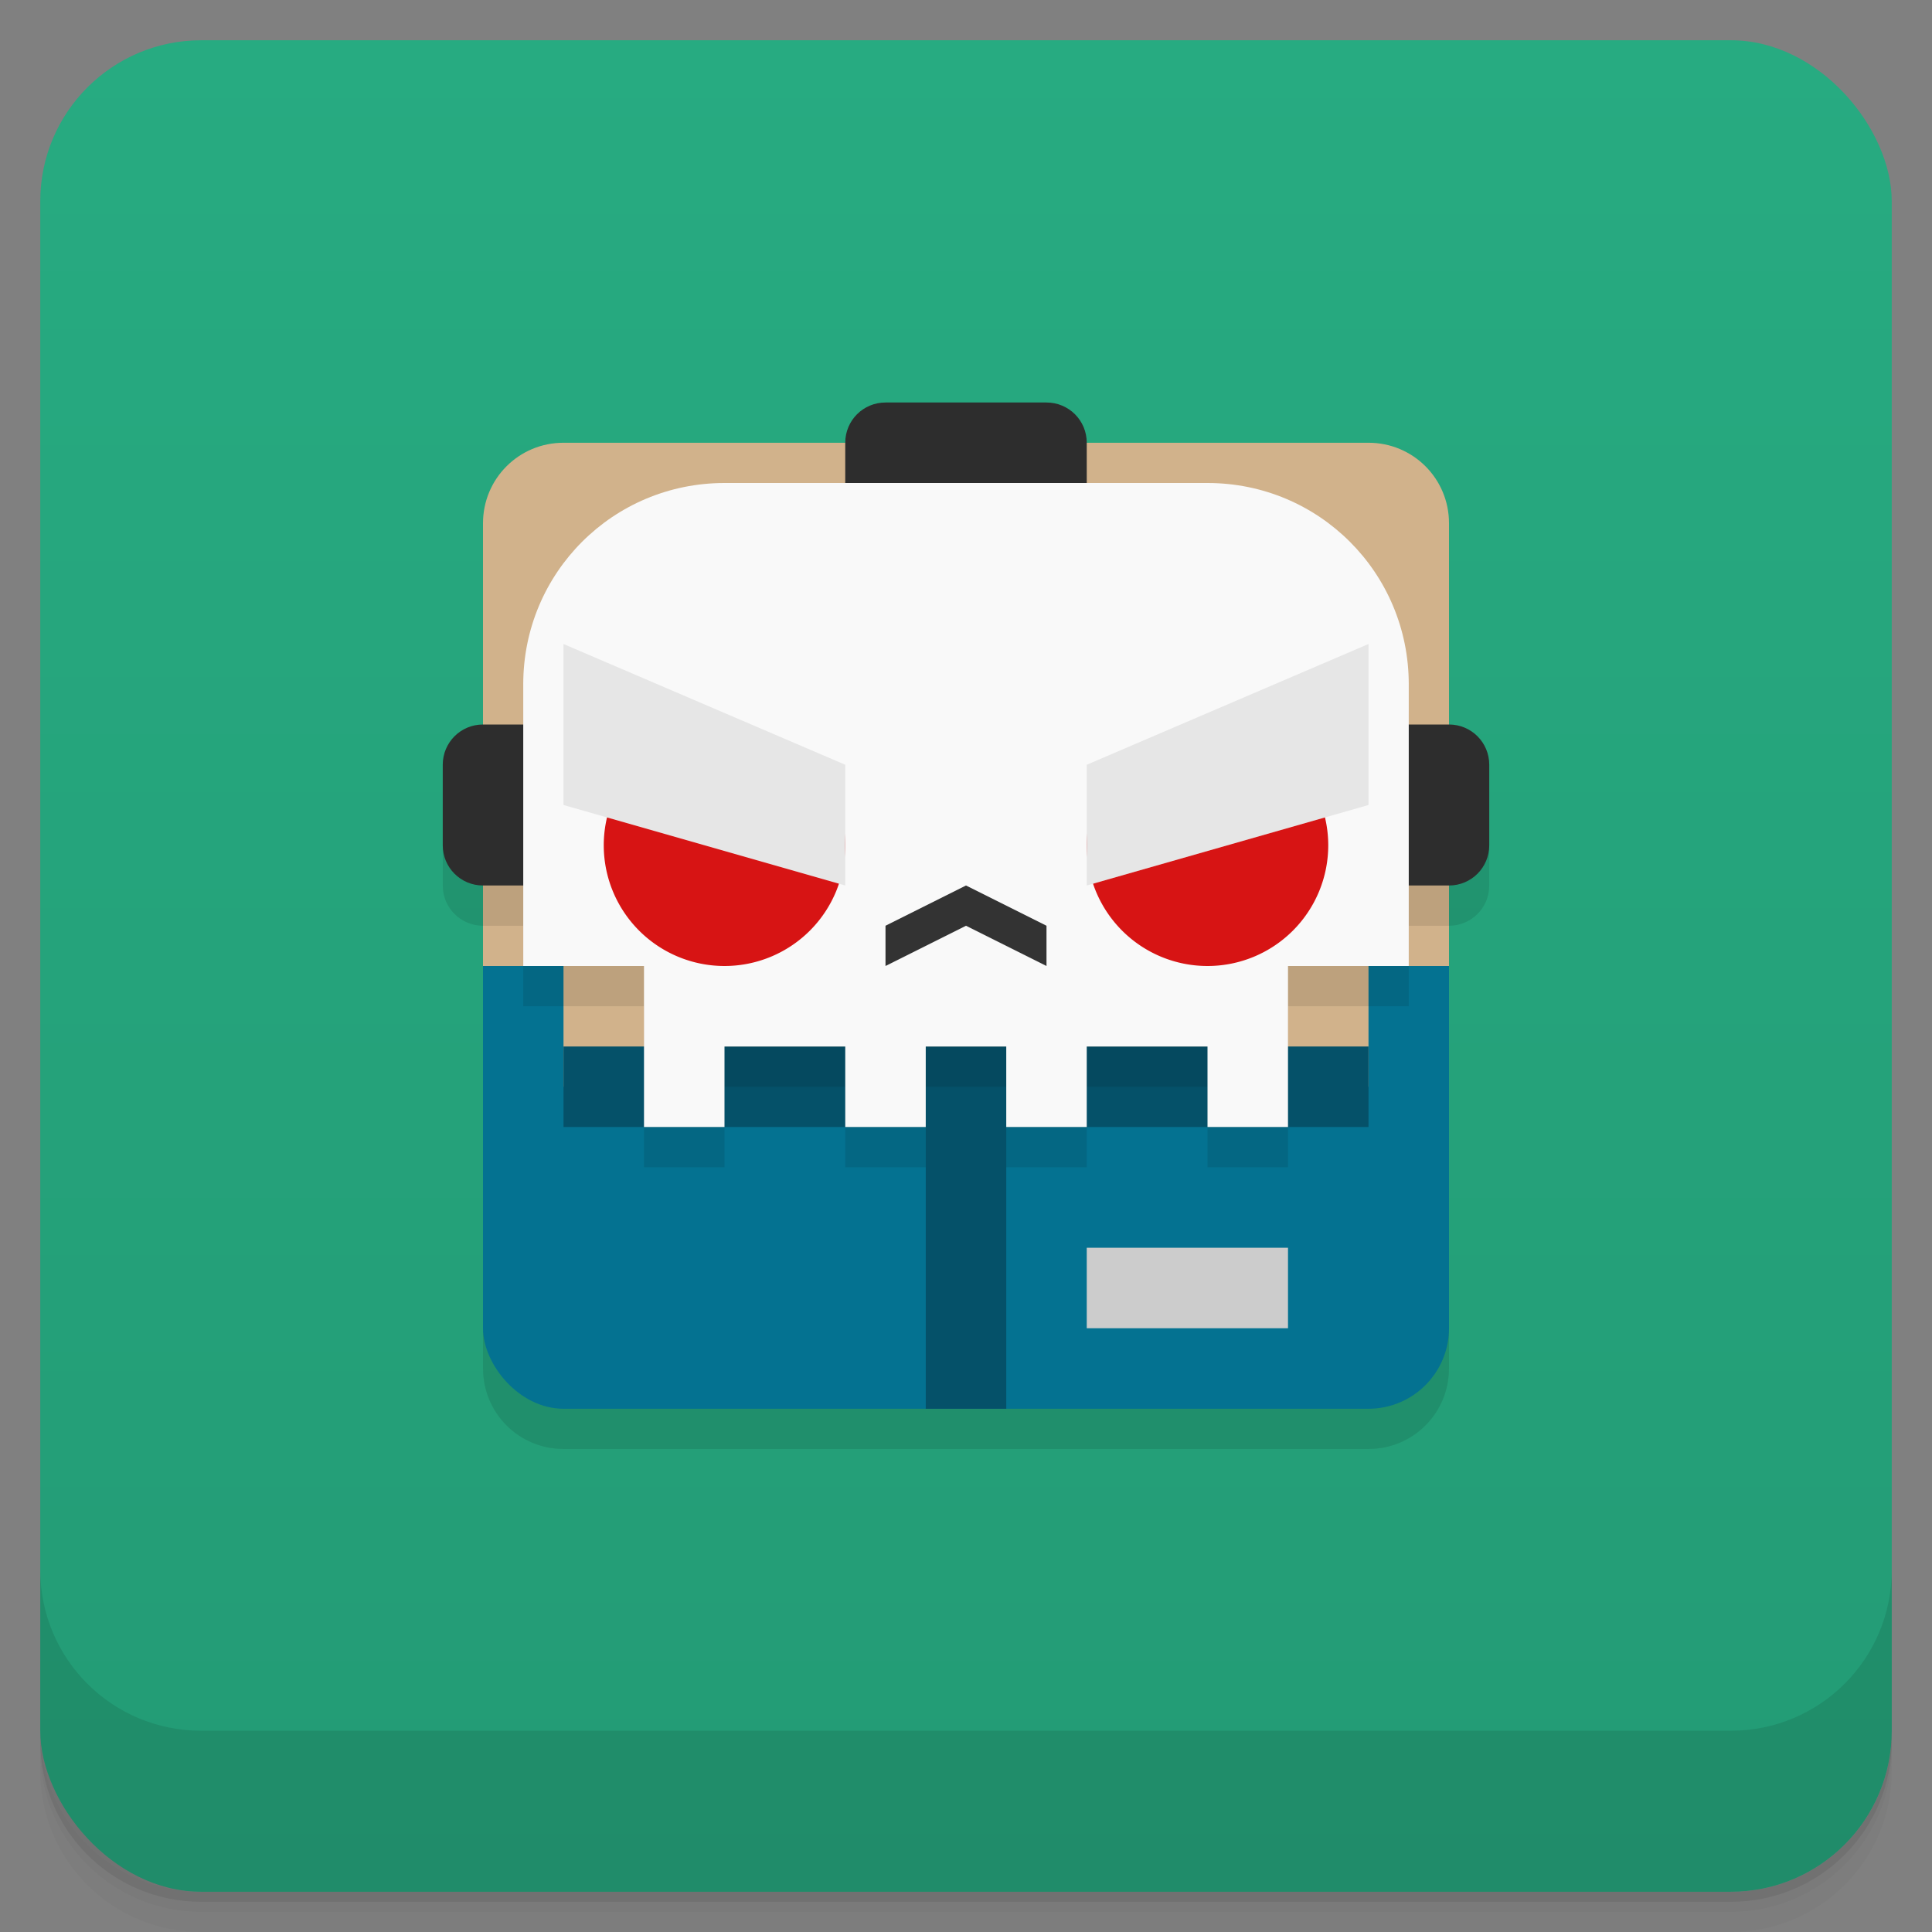 <svg version="1.1" viewBox="0 0 48 48" xmlns="http://www.w3.org/2000/svg">
 <rect x="0" y="0" width="48" height="48" fill="#808080" stroke="none"/>
 <defs>
  <linearGradient id="bg" x2="0" y1="1" y2="47" gradientUnits="userSpaceOnUse">
   <stop style="stop-color:#27ab81" offset="0"/>
   <stop style="stop-color:#239b75" offset="1"/>
  </linearGradient>
 </defs>
 <path d="m1 43v0.25c0 2.216 1.784 4 4 4h38c2.216 0 4-1.784 4-4v-0.25c0 2.216-1.784 4-4 4h-38c-2.216 0-4-1.784-4-4zm0 0.5v0.5c0 2.216 1.784 4 4 4h38c2.216 0 4-1.784 4-4v-0.5c0 2.216-1.784 4-4 4h-38c-2.216 0-4-1.784-4-4z" style="opacity:.02"/>
 <path d="m1 43.25v0.25c0 2.216 1.784 4 4 4h38c2.216 0 4-1.784 4-4v-0.25c0 2.216-1.784 4-4 4h-38c-2.216 0-4-1.784-4-4z" style="opacity:.05"/>
 <path d="m1 43v0.25c0 2.216 1.784 4 4 4h38c2.216 0 4-1.784 4-4v-0.25c0 2.216-1.784 4-4 4h-38c-2.216 0-4-1.784-4-4z" style="opacity:.1"/>
 <rect x="1" y="1" width="46" height="46" rx="4" style="fill:url(#bg)"/>
 <path d="m1 39v4c0 2.216 1.784 4 4 4h38c2.216 0 4-1.784 4-4v-4c0 2.216-1.784 4-4 4h-38c-2.216 0-4-1.784-4-4z" style="opacity:.1"/>
 <path d="m22 11c-0.554 0-1 0.446-1 1h-7c-1.108 0-2 0.892-2 2v5c-0.554 0-1 0.446-1 1v2c0 0.554 0.446 1 1 1v11c0 1.108 0.892 2 2 2h20c1.108 0 2-0.892 2-2v-11c0.554 0 1-0.446 1-1v-2c0-0.554-0.446-1-1-1v-5c0-1.108-0.892-2-2-2h-7c0-0.554-0.446-1-1-1z" style="opacity:.1;paint-order:stroke fill markers"/>
 <rect x="12" y="20" width="24" height="15" rx="2" ry="2" style="fill:#047291;paint-order:stroke fill markers"/>
 <path d="m14 11c-1.108 0-2 0.892-2 2v11h2v3h20v-3h2v-11c0-1.108-0.892-2-2-2z" style="fill:#d1b28b;paint-order:stroke fill markers"/>
 <path d="m14 26v2h9v7h2v-7h9v-2z" style="fill:#055169;paint-order:stroke fill markers"/>
 <path d="m22 11c-0.554 0-1 0.446-1 1v1h-3c-2.77 0-5 2.23-5 5v1h-1v3 1h1v2h3v4h2v-2h3v2h2v-2h2v2h2v-2h3v2h2v-4h3v-2h1v-1-3h-1v-1c0-2.77-2.23-5-5-5h-3v-1c0-0.554-0.446-1-1-1h-4z" style="opacity:.1;paint-order:stroke fill markers"/>
 <path d="m22 10c-0.554 0-1 0.446-1 1v1c0 0.554 0.446 1 1 1h4c0.554 0 1-0.446 1-1v-1c0-0.554-0.446-1-1-1zm-10 8c-0.554 0-1 0.446-1 1v2c0 0.554 0.446 1 1 1h1c0.554 0 1-0.446 1-1v-2c0-0.554-0.446-1-1-1zm23 0c-0.554 0-1 0.446-1 1v2c0 0.554 0.446 1 1 1h1c0.554 0 1-0.446 1-1v-2c0-0.554-0.446-1-1-1z" style="fill:#2d2d2d;paint-order:stroke fill markers"/>
 <path d="m18 12c-2.77 0-5 2.23-5 5v7h3v4h2v-2h3v2h2v-2h2v2h2v-2h3v2h2v-4h3v-7c0-2.77-2.23-5-5-5z" style="fill:#f9f9f9"/>
 <rect x="27" y="31" width="5" height="2" style="fill:#ccc;paint-order:stroke fill markers"/>
 <path d="m24 22-2 1v1l2-1 2 1v-1z" style="fill:#333"/>
 <path d="m16.176 18.621a3 3 0 0 0-1.176 2.379 3 3 0 0 0 3 3 3 3 0 0 0 3-3 3 3 0 0 0-0.195-1.057l-4.629-1.322zm15.648 0-4.633 1.324a3 3 0 0 0-0.191 1.055 3 3 0 0 0 3 3 3 3 0 0 0 3-3 3 3 0 0 0-1.176-2.379z" style="fill:#d71414;paint-order:stroke fill markers"/>
 <path d="m14 20 7 2v-3l-7-3z" style="fill:#e6e6e6"/>
 <path d="m34 20-7 2v-3l7-3z" style="fill:#e6e6e6"/>
</svg>
